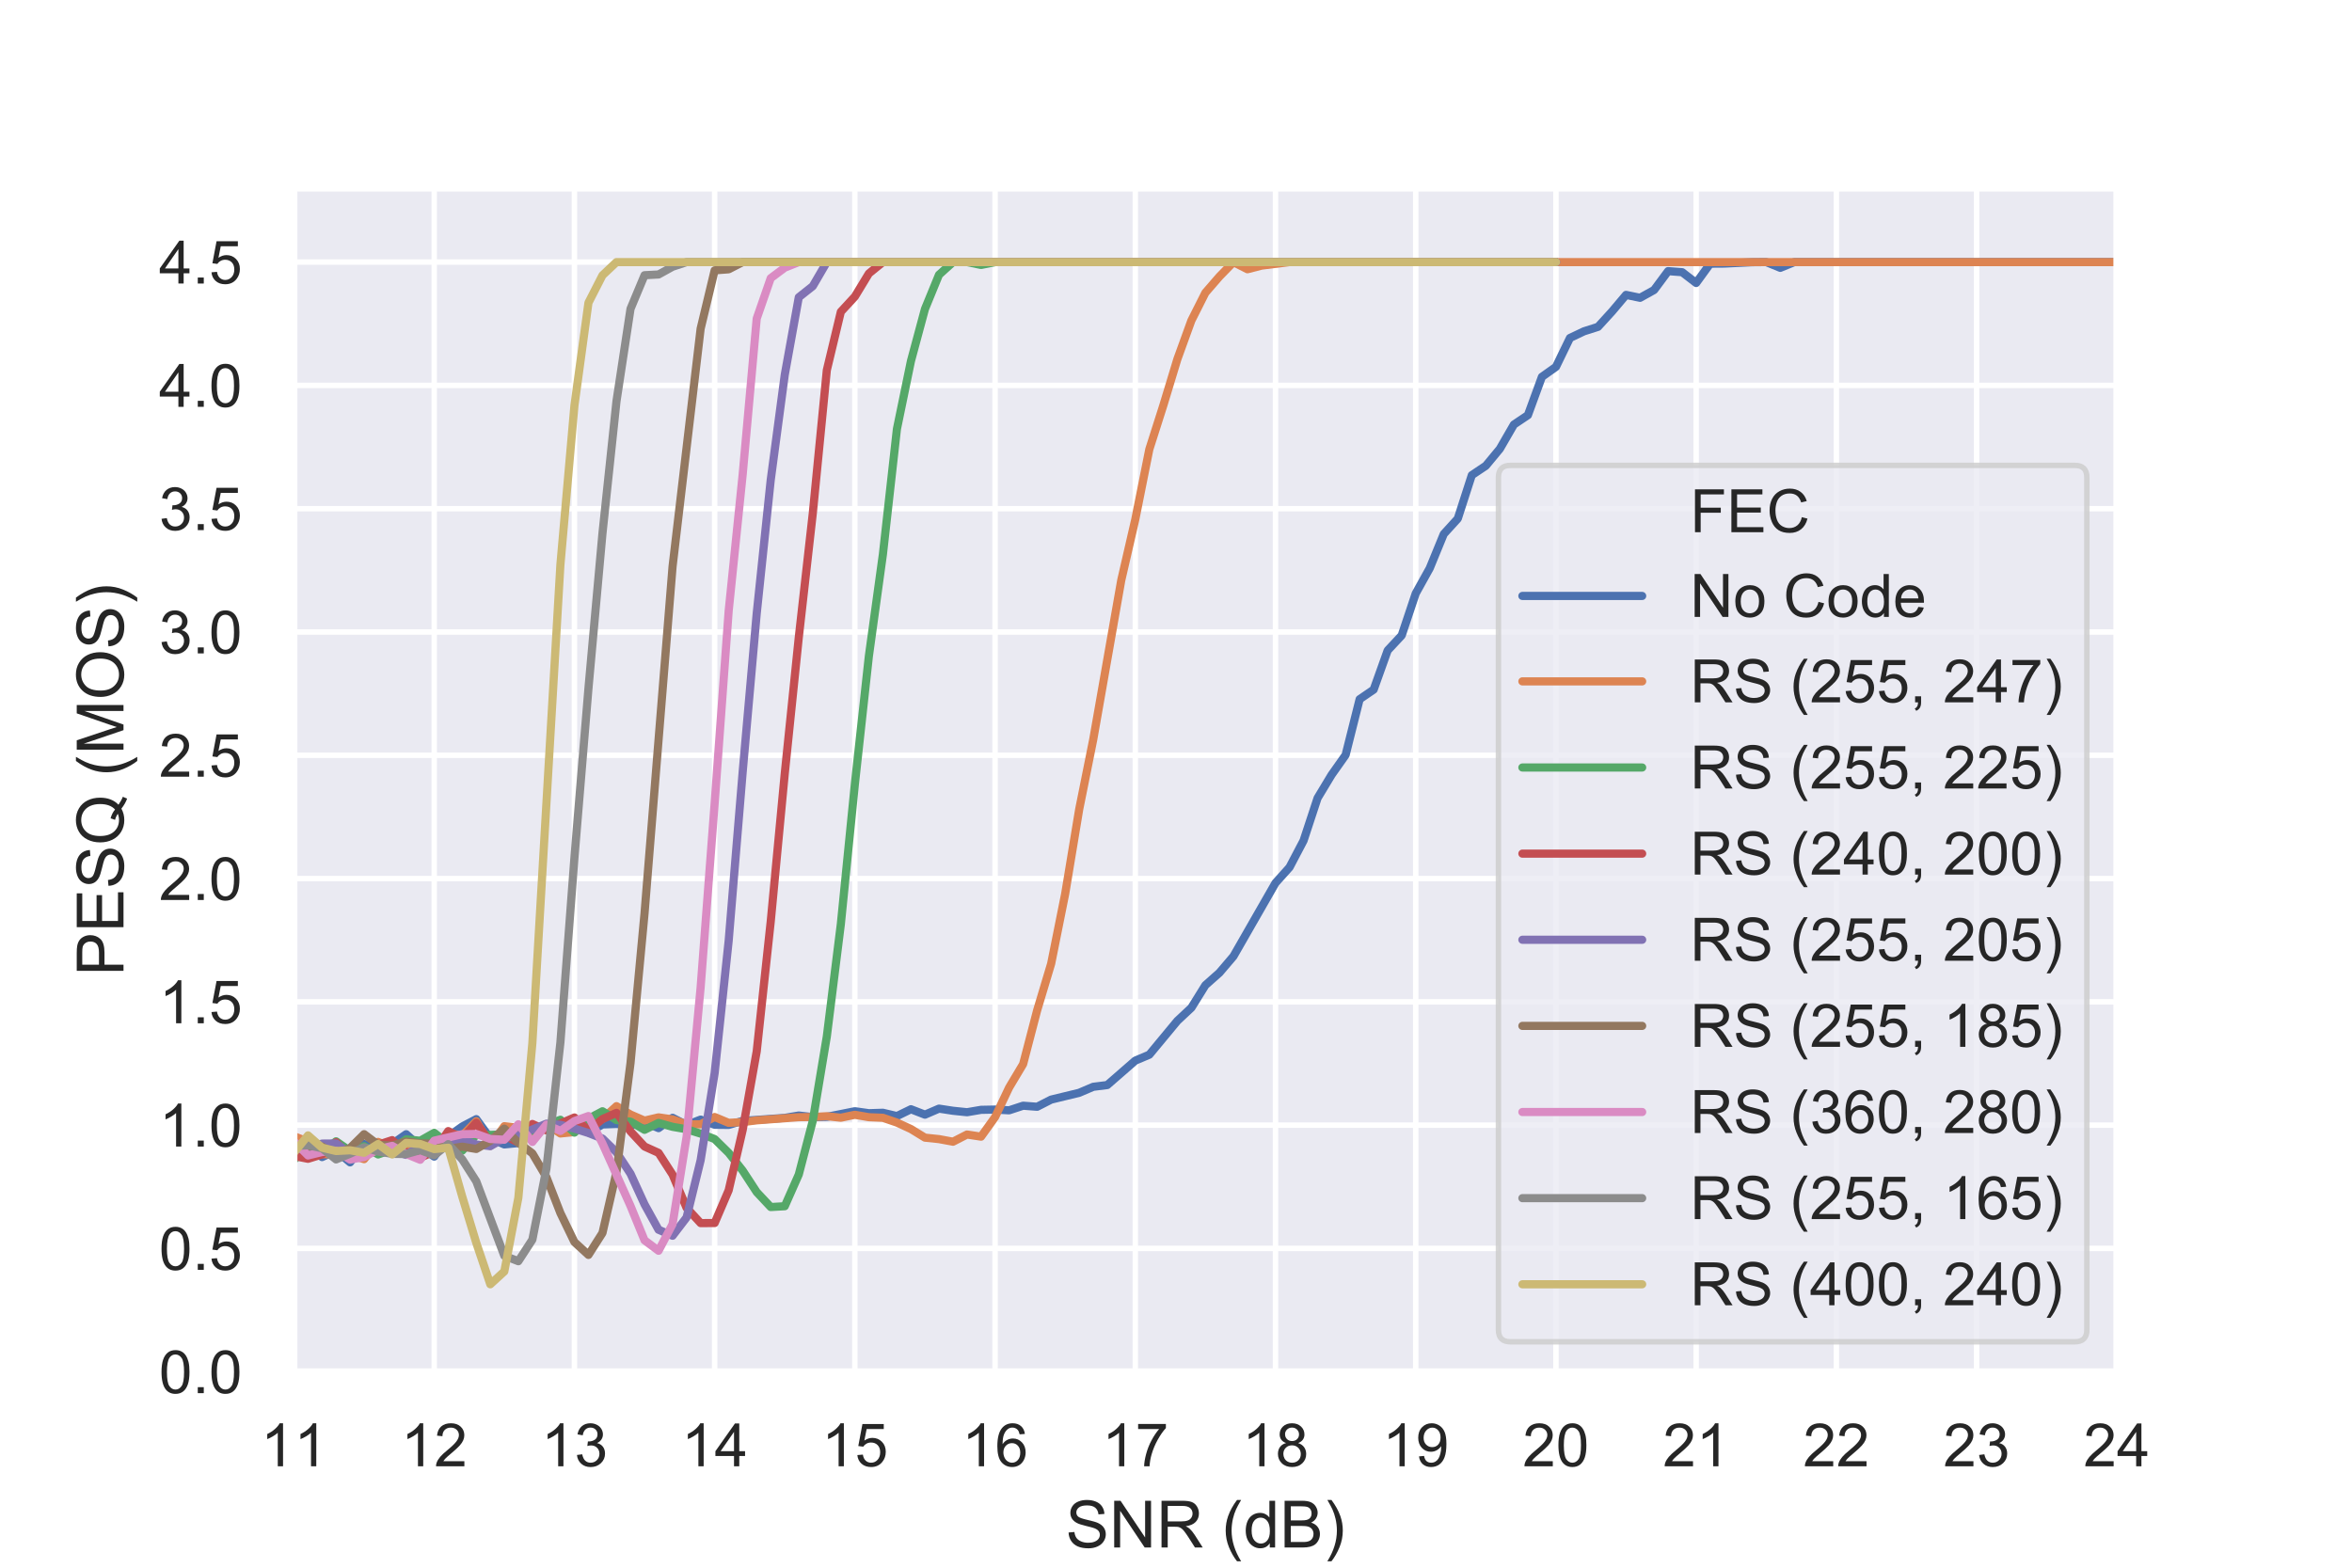 <?xml version="1.0" encoding="utf-8" standalone="no"?>
<!DOCTYPE svg PUBLIC "-//W3C//DTD SVG 1.1//EN"
  "http://www.w3.org/Graphics/SVG/1.1/DTD/svg11.dtd">
<!-- Created with matplotlib (https://matplotlib.org/) -->
<svg height="288pt" version="1.1" viewBox="0 0 432 288" width="432pt" xmlns="http://www.w3.org/2000/svg" xmlns:xlink="http://www.w3.org/1999/xlink">
 <defs>
  <style type="text/css">
*{stroke-linecap:butt;stroke-linejoin:round;white-space:pre;}
  </style>
 </defs>
 <g id="figure_1">
  <g id="patch_1">
   <path d="M 0 288 
L 432 288 
L 432 0 
L 0 0 
z
" style="fill:#ffffff;"/>
  </g>
  <g id="axes_1">
   <g id="patch_2">
    <path d="M 54 252 
L 388.8 252 
L 388.8 34.56 
L 54 34.56 
z
" style="fill:#eaeaf2;"/>
   </g>
   <g id="matplotlib.axis_1">
    <g id="xtick_1">
     <g id="line2d_1">
      <path clip-path="url(#p5d909a719d)" d="M 54 252 
L 54 34.56 
" style="fill:none;stroke:#ffffff;stroke-linecap:round;"/>
     </g>
     <g id="text_1">
      <!-- 11 -->
      <defs>
       <path d="M 37.25 0 
L 28.469 0 
L 28.469 56 
Q 25.297 52.984 20.141 49.953 
Q 14.984 46.922 10.891 45.406 
L 10.891 53.906 
Q 18.266 57.375 23.781 62.297 
Q 29.297 67.234 31.594 71.875 
L 37.25 71.875 
z
" id="ArialMT-49"/>
      </defs>
      <g style="fill:#262626;" transform="translate(47.889 269.374)scale(0.11 -0.11)">
       <use xlink:href="#ArialMT-49"/>
       <use x="55.506" xlink:href="#ArialMT-49"/>
      </g>
     </g>
    </g>
    <g id="xtick_2">
     <g id="line2d_2">
      <path clip-path="url(#p5d909a719d)" d="M 79.754 252 
L 79.754 34.56 
" style="fill:none;stroke:#ffffff;stroke-linecap:round;"/>
     </g>
     <g id="text_2">
      <!-- 12 -->
      <defs>
       <path d="M 50.344 8.453 
L 50.344 0 
L 3.031 0 
Q 2.938 3.172 4.047 6.109 
Q 5.859 10.938 9.828 15.625 
Q 13.812 20.312 21.344 26.469 
Q 33.016 36.031 37.109 41.625 
Q 41.219 47.219 41.219 52.203 
Q 41.219 57.422 37.469 61 
Q 33.734 64.594 27.734 64.594 
Q 21.391 64.594 17.578 60.781 
Q 13.766 56.984 13.719 50.25 
L 4.688 51.172 
Q 5.609 61.281 11.656 66.578 
Q 17.719 71.875 27.938 71.875 
Q 38.234 71.875 44.234 66.156 
Q 50.25 60.453 50.25 52 
Q 50.25 47.703 48.484 43.547 
Q 46.734 39.406 42.656 34.812 
Q 38.578 30.219 29.109 22.219 
Q 21.188 15.578 18.938 13.203 
Q 16.703 10.844 15.234 8.453 
z
" id="ArialMT-50"/>
      </defs>
      <g style="fill:#262626;" transform="translate(73.637 269.374)scale(0.11 -0.11)">
       <use xlink:href="#ArialMT-49"/>
       <use x="55.615" xlink:href="#ArialMT-50"/>
      </g>
     </g>
    </g>
    <g id="xtick_3">
     <g id="line2d_3">
      <path clip-path="url(#p5d909a719d)" d="M 105.508 252 
L 105.508 34.56 
" style="fill:none;stroke:#ffffff;stroke-linecap:round;"/>
     </g>
     <g id="text_3">
      <!-- 13 -->
      <defs>
       <path d="M 4.203 18.891 
L 12.984 20.062 
Q 14.5 12.594 18.141 9.297 
Q 21.781 6 27 6 
Q 33.203 6 37.469 10.297 
Q 41.75 14.594 41.75 20.953 
Q 41.75 27 37.797 30.922 
Q 33.844 34.859 27.734 34.859 
Q 25.25 34.859 21.531 33.891 
L 22.516 41.609 
Q 23.391 41.5 23.922 41.5 
Q 29.547 41.5 34.031 44.422 
Q 38.531 47.359 38.531 53.469 
Q 38.531 58.297 35.25 61.469 
Q 31.984 64.656 26.812 64.656 
Q 21.688 64.656 18.266 61.422 
Q 14.844 58.203 13.875 51.766 
L 5.078 53.328 
Q 6.688 62.156 12.391 67.016 
Q 18.109 71.875 26.609 71.875 
Q 32.469 71.875 37.391 69.359 
Q 42.328 66.844 44.938 62.5 
Q 47.562 58.156 47.562 53.266 
Q 47.562 48.641 45.062 44.828 
Q 42.578 41.016 37.703 38.766 
Q 44.047 37.312 47.562 32.688 
Q 51.078 28.078 51.078 21.141 
Q 51.078 11.766 44.234 5.25 
Q 37.406 -1.266 26.953 -1.266 
Q 17.531 -1.266 11.297 4.344 
Q 5.078 9.969 4.203 18.891 
z
" id="ArialMT-51"/>
      </defs>
      <g style="fill:#262626;" transform="translate(99.391 269.374)scale(0.11 -0.11)">
       <use xlink:href="#ArialMT-49"/>
       <use x="55.615" xlink:href="#ArialMT-51"/>
      </g>
     </g>
    </g>
    <g id="xtick_4">
     <g id="line2d_4">
      <path clip-path="url(#p5d909a719d)" d="M 131.262 252 
L 131.262 34.56 
" style="fill:none;stroke:#ffffff;stroke-linecap:round;"/>
     </g>
     <g id="text_4">
      <!-- 14 -->
      <defs>
       <path d="M 32.328 0 
L 32.328 17.141 
L 1.266 17.141 
L 1.266 25.203 
L 33.938 71.578 
L 41.109 71.578 
L 41.109 25.203 
L 50.781 25.203 
L 50.781 17.141 
L 41.109 17.141 
L 41.109 0 
z
M 32.328 25.203 
L 32.328 57.469 
L 9.906 25.203 
z
" id="ArialMT-52"/>
      </defs>
      <g style="fill:#262626;" transform="translate(125.145 269.374)scale(0.11 -0.11)">
       <use xlink:href="#ArialMT-49"/>
       <use x="55.615" xlink:href="#ArialMT-52"/>
      </g>
     </g>
    </g>
    <g id="xtick_5">
     <g id="line2d_5">
      <path clip-path="url(#p5d909a719d)" d="M 157.015 252 
L 157.015 34.56 
" style="fill:none;stroke:#ffffff;stroke-linecap:round;"/>
     </g>
     <g id="text_5">
      <!-- 15 -->
      <defs>
       <path d="M 4.156 18.75 
L 13.375 19.531 
Q 14.406 12.797 18.141 9.391 
Q 21.875 6 27.156 6 
Q 33.5 6 37.891 10.781 
Q 42.281 15.578 42.281 23.484 
Q 42.281 31 38.062 35.344 
Q 33.844 39.703 27 39.703 
Q 22.75 39.703 19.328 37.766 
Q 15.922 35.844 13.969 32.766 
L 5.719 33.844 
L 12.641 70.609 
L 48.25 70.609 
L 48.25 62.203 
L 19.672 62.203 
L 15.828 42.969 
Q 22.266 47.469 29.344 47.469 
Q 38.719 47.469 45.156 40.969 
Q 51.609 34.469 51.609 24.266 
Q 51.609 14.547 45.953 7.469 
Q 39.062 -1.219 27.156 -1.219 
Q 17.391 -1.219 11.203 4.25 
Q 5.031 9.719 4.156 18.75 
z
" id="ArialMT-53"/>
      </defs>
      <g style="fill:#262626;" transform="translate(150.898 269.374)scale(0.11 -0.11)">
       <use xlink:href="#ArialMT-49"/>
       <use x="55.615" xlink:href="#ArialMT-53"/>
      </g>
     </g>
    </g>
    <g id="xtick_6">
     <g id="line2d_6">
      <path clip-path="url(#p5d909a719d)" d="M 182.769 252 
L 182.769 34.56 
" style="fill:none;stroke:#ffffff;stroke-linecap:round;"/>
     </g>
     <g id="text_6">
      <!-- 16 -->
      <defs>
       <path d="M 49.75 54.047 
L 41.016 53.375 
Q 39.844 58.547 37.703 60.891 
Q 34.125 64.656 28.906 64.656 
Q 24.703 64.656 21.531 62.312 
Q 17.391 59.281 14.984 53.469 
Q 12.594 47.656 12.5 36.922 
Q 15.672 41.75 20.266 44.094 
Q 24.859 46.438 29.891 46.438 
Q 38.672 46.438 44.844 39.969 
Q 51.031 33.5 51.031 23.25 
Q 51.031 16.5 48.125 10.719 
Q 45.219 4.938 40.141 1.859 
Q 35.062 -1.219 28.609 -1.219 
Q 17.625 -1.219 10.688 6.859 
Q 3.766 14.938 3.766 33.5 
Q 3.766 54.25 11.422 63.672 
Q 18.109 71.875 29.438 71.875 
Q 37.891 71.875 43.281 67.141 
Q 48.688 62.406 49.75 54.047 
z
M 13.875 23.188 
Q 13.875 18.656 15.797 14.5 
Q 17.719 10.359 21.188 8.172 
Q 24.656 6 28.469 6 
Q 34.031 6 38.031 10.484 
Q 42.047 14.984 42.047 22.703 
Q 42.047 30.125 38.078 34.391 
Q 34.125 38.672 28.125 38.672 
Q 22.172 38.672 18.016 34.391 
Q 13.875 30.125 13.875 23.188 
z
" id="ArialMT-54"/>
      </defs>
      <g style="fill:#262626;" transform="translate(176.652 269.374)scale(0.11 -0.11)">
       <use xlink:href="#ArialMT-49"/>
       <use x="55.615" xlink:href="#ArialMT-54"/>
      </g>
     </g>
    </g>
    <g id="xtick_7">
     <g id="line2d_7">
      <path clip-path="url(#p5d909a719d)" d="M 208.523 252 
L 208.523 34.56 
" style="fill:none;stroke:#ffffff;stroke-linecap:round;"/>
     </g>
     <g id="text_7">
      <!-- 17 -->
      <defs>
       <path d="M 4.734 62.203 
L 4.734 70.656 
L 51.078 70.656 
L 51.078 63.812 
Q 44.234 56.547 37.516 44.484 
Q 30.812 32.422 27.156 19.672 
Q 24.516 10.688 23.781 0 
L 14.75 0 
Q 14.891 8.453 18.062 20.406 
Q 21.234 32.375 27.172 43.484 
Q 33.109 54.594 39.797 62.203 
z
" id="ArialMT-55"/>
      </defs>
      <g style="fill:#262626;" transform="translate(202.406 269.374)scale(0.11 -0.11)">
       <use xlink:href="#ArialMT-49"/>
       <use x="55.615" xlink:href="#ArialMT-55"/>
      </g>
     </g>
    </g>
    <g id="xtick_8">
     <g id="line2d_8">
      <path clip-path="url(#p5d909a719d)" d="M 234.277 252 
L 234.277 34.56 
" style="fill:none;stroke:#ffffff;stroke-linecap:round;"/>
     </g>
     <g id="text_8">
      <!-- 18 -->
      <defs>
       <path d="M 17.672 38.812 
Q 12.203 40.828 9.562 44.531 
Q 6.938 48.25 6.938 53.422 
Q 6.938 61.234 12.547 66.547 
Q 18.172 71.875 27.484 71.875 
Q 36.859 71.875 42.578 66.422 
Q 48.297 60.984 48.297 53.172 
Q 48.297 48.188 45.672 44.5 
Q 43.062 40.828 37.75 38.812 
Q 44.344 36.672 47.781 31.875 
Q 51.219 27.094 51.219 20.453 
Q 51.219 11.281 44.719 5.031 
Q 38.234 -1.219 27.641 -1.219 
Q 17.047 -1.219 10.547 5.047 
Q 4.047 11.328 4.047 20.703 
Q 4.047 27.688 7.594 32.391 
Q 11.141 37.109 17.672 38.812 
z
M 15.922 53.719 
Q 15.922 48.641 19.188 45.406 
Q 22.469 42.188 27.688 42.188 
Q 32.766 42.188 36.016 45.375 
Q 39.266 48.578 39.266 53.219 
Q 39.266 58.062 35.906 61.359 
Q 32.562 64.656 27.594 64.656 
Q 22.562 64.656 19.234 61.422 
Q 15.922 58.203 15.922 53.719 
z
M 13.094 20.656 
Q 13.094 16.891 14.875 13.375 
Q 16.656 9.859 20.172 7.922 
Q 23.688 6 27.734 6 
Q 34.031 6 38.125 10.047 
Q 42.234 14.109 42.234 20.359 
Q 42.234 26.703 38.016 30.859 
Q 33.797 35.016 27.438 35.016 
Q 21.234 35.016 17.156 30.906 
Q 13.094 26.812 13.094 20.656 
z
" id="ArialMT-56"/>
      </defs>
      <g style="fill:#262626;" transform="translate(228.16 269.374)scale(0.11 -0.11)">
       <use xlink:href="#ArialMT-49"/>
       <use x="55.615" xlink:href="#ArialMT-56"/>
      </g>
     </g>
    </g>
    <g id="xtick_9">
     <g id="line2d_9">
      <path clip-path="url(#p5d909a719d)" d="M 260.031 252 
L 260.031 34.56 
" style="fill:none;stroke:#ffffff;stroke-linecap:round;"/>
     </g>
     <g id="text_9">
      <!-- 19 -->
      <defs>
       <path d="M 5.469 16.547 
L 13.922 17.328 
Q 14.984 11.375 18.016 8.688 
Q 21.047 6 25.781 6 
Q 29.828 6 32.875 7.859 
Q 35.938 9.719 37.891 12.812 
Q 39.844 15.922 41.156 21.188 
Q 42.484 26.469 42.484 31.938 
Q 42.484 32.516 42.438 33.688 
Q 39.797 29.5 35.234 26.875 
Q 30.672 24.266 25.344 24.266 
Q 16.453 24.266 10.297 30.703 
Q 4.156 37.156 4.156 47.703 
Q 4.156 58.594 10.578 65.234 
Q 17 71.875 26.656 71.875 
Q 33.641 71.875 39.422 68.109 
Q 45.219 64.359 48.219 57.391 
Q 51.219 50.438 51.219 37.25 
Q 51.219 23.531 48.234 15.406 
Q 45.266 7.281 39.375 3.031 
Q 33.5 -1.219 25.594 -1.219 
Q 17.188 -1.219 11.859 3.438 
Q 6.547 8.109 5.469 16.547 
z
M 41.453 48.141 
Q 41.453 55.719 37.422 60.156 
Q 33.406 64.594 27.734 64.594 
Q 21.875 64.594 17.531 59.812 
Q 13.188 55.031 13.188 47.406 
Q 13.188 40.578 17.312 36.297 
Q 21.438 32.031 27.484 32.031 
Q 33.594 32.031 37.516 36.297 
Q 41.453 40.578 41.453 48.141 
z
" id="ArialMT-57"/>
      </defs>
      <g style="fill:#262626;" transform="translate(253.914 269.374)scale(0.11 -0.11)">
       <use xlink:href="#ArialMT-49"/>
       <use x="55.615" xlink:href="#ArialMT-57"/>
      </g>
     </g>
    </g>
    <g id="xtick_10">
     <g id="line2d_10">
      <path clip-path="url(#p5d909a719d)" d="M 285.785 252 
L 285.785 34.56 
" style="fill:none;stroke:#ffffff;stroke-linecap:round;"/>
     </g>
     <g id="text_10">
      <!-- 20 -->
      <defs>
       <path d="M 4.156 35.297 
Q 4.156 48 6.766 55.734 
Q 9.375 63.484 14.516 67.672 
Q 19.672 71.875 27.484 71.875 
Q 33.25 71.875 37.594 69.547 
Q 41.938 67.234 44.766 62.859 
Q 47.609 58.5 49.219 52.219 
Q 50.828 45.953 50.828 35.297 
Q 50.828 22.703 48.234 14.969 
Q 45.656 7.234 40.5 3 
Q 35.359 -1.219 27.484 -1.219 
Q 17.141 -1.219 11.234 6.203 
Q 4.156 15.141 4.156 35.297 
z
M 13.188 35.297 
Q 13.188 17.672 17.312 11.828 
Q 21.438 6 27.484 6 
Q 33.547 6 37.672 11.859 
Q 41.797 17.719 41.797 35.297 
Q 41.797 52.984 37.672 58.781 
Q 33.547 64.594 27.391 64.594 
Q 21.344 64.594 17.719 59.469 
Q 13.188 52.938 13.188 35.297 
z
" id="ArialMT-48"/>
      </defs>
      <g style="fill:#262626;" transform="translate(279.668 269.374)scale(0.11 -0.11)">
       <use xlink:href="#ArialMT-50"/>
       <use x="55.615" xlink:href="#ArialMT-48"/>
      </g>
     </g>
    </g>
    <g id="xtick_11">
     <g id="line2d_11">
      <path clip-path="url(#p5d909a719d)" d="M 311.538 252 
L 311.538 34.56 
" style="fill:none;stroke:#ffffff;stroke-linecap:round;"/>
     </g>
     <g id="text_11">
      <!-- 21 -->
      <g style="fill:#262626;" transform="translate(305.421 269.374)scale(0.11 -0.11)">
       <use xlink:href="#ArialMT-50"/>
       <use x="55.615" xlink:href="#ArialMT-49"/>
      </g>
     </g>
    </g>
    <g id="xtick_12">
     <g id="line2d_12">
      <path clip-path="url(#p5d909a719d)" d="M 337.292 252 
L 337.292 34.56 
" style="fill:none;stroke:#ffffff;stroke-linecap:round;"/>
     </g>
     <g id="text_12">
      <!-- 22 -->
      <g style="fill:#262626;" transform="translate(331.175 269.374)scale(0.11 -0.11)">
       <use xlink:href="#ArialMT-50"/>
       <use x="55.615" xlink:href="#ArialMT-50"/>
      </g>
     </g>
    </g>
    <g id="xtick_13">
     <g id="line2d_13">
      <path clip-path="url(#p5d909a719d)" d="M 363.046 252 
L 363.046 34.56 
" style="fill:none;stroke:#ffffff;stroke-linecap:round;"/>
     </g>
     <g id="text_13">
      <!-- 23 -->
      <g style="fill:#262626;" transform="translate(356.929 269.374)scale(0.11 -0.11)">
       <use xlink:href="#ArialMT-50"/>
       <use x="55.615" xlink:href="#ArialMT-51"/>
      </g>
     </g>
    </g>
    <g id="xtick_14">
     <g id="line2d_14">
      <path clip-path="url(#p5d909a719d)" d="M 388.8 252 
L 388.8 34.56 
" style="fill:none;stroke:#ffffff;stroke-linecap:round;"/>
     </g>
     <g id="text_14">
      <!-- 24 -->
      <g style="fill:#262626;" transform="translate(382.683 269.374)scale(0.11 -0.11)">
       <use xlink:href="#ArialMT-50"/>
       <use x="55.615" xlink:href="#ArialMT-52"/>
      </g>
     </g>
    </g>
    <g id="text_15">
     <!-- SNR (dB) -->
     <defs>
      <path d="M 4.5 23 
L 13.422 23.781 
Q 14.062 18.406 16.375 14.969 
Q 18.703 11.531 23.578 9.406 
Q 28.469 7.281 34.578 7.281 
Q 39.984 7.281 44.141 8.891 
Q 48.297 10.5 50.312 13.297 
Q 52.344 16.109 52.344 19.438 
Q 52.344 22.797 50.391 25.312 
Q 48.438 27.828 43.953 29.547 
Q 41.062 30.672 31.203 33.031 
Q 21.344 35.406 17.391 37.5 
Q 12.25 40.188 9.734 44.156 
Q 7.234 48.141 7.234 53.078 
Q 7.234 58.5 10.297 63.203 
Q 13.375 67.922 19.281 70.359 
Q 25.203 72.797 32.422 72.797 
Q 40.375 72.797 46.453 70.234 
Q 52.547 67.672 55.812 62.688 
Q 59.078 57.719 59.328 51.422 
L 50.25 50.734 
Q 49.516 57.516 45.281 60.984 
Q 41.062 64.453 32.812 64.453 
Q 24.219 64.453 20.281 61.297 
Q 16.359 58.156 16.359 53.719 
Q 16.359 49.859 19.141 47.359 
Q 21.875 44.875 33.422 42.266 
Q 44.969 39.656 49.266 37.703 
Q 55.516 34.812 58.484 30.391 
Q 61.469 25.984 61.469 20.219 
Q 61.469 14.5 58.203 9.438 
Q 54.938 4.391 48.797 1.578 
Q 42.672 -1.219 35.016 -1.219 
Q 25.297 -1.219 18.719 1.609 
Q 12.156 4.438 8.422 10.125 
Q 4.688 15.828 4.5 23 
z
" id="ArialMT-83"/>
      <path d="M 7.625 0 
L 7.625 71.578 
L 17.328 71.578 
L 54.938 15.375 
L 54.938 71.578 
L 64.016 71.578 
L 64.016 0 
L 54.297 0 
L 16.703 56.25 
L 16.703 0 
z
" id="ArialMT-78"/>
      <path d="M 7.859 0 
L 7.859 71.578 
L 39.594 71.578 
Q 49.172 71.578 54.141 69.641 
Q 59.125 67.719 62.109 62.828 
Q 65.094 57.953 65.094 52.047 
Q 65.094 44.438 60.156 39.203 
Q 55.219 33.984 44.922 32.562 
Q 48.688 30.766 50.641 29 
Q 54.781 25.203 58.5 19.484 
L 70.953 0 
L 59.031 0 
L 49.562 14.891 
Q 45.406 21.344 42.719 24.75 
Q 40.047 28.172 37.922 29.531 
Q 35.797 30.906 33.594 31.453 
Q 31.984 31.781 28.328 31.781 
L 17.328 31.781 
L 17.328 0 
z
M 17.328 39.984 
L 37.703 39.984 
Q 44.188 39.984 47.844 41.328 
Q 51.516 42.672 53.422 45.625 
Q 55.328 48.578 55.328 52.047 
Q 55.328 57.125 51.641 60.391 
Q 47.953 63.672 39.984 63.672 
L 17.328 63.672 
z
" id="ArialMT-82"/>
      <path id="ArialMT-32"/>
      <path d="M 23.391 -21.047 
Q 16.109 -11.859 11.078 0.438 
Q 6.062 12.75 6.062 25.922 
Q 6.062 37.547 9.812 48.188 
Q 14.203 60.547 23.391 72.797 
L 29.688 72.797 
Q 23.781 62.641 21.875 58.297 
Q 18.891 51.562 17.188 44.234 
Q 15.094 35.109 15.094 25.875 
Q 15.094 2.391 29.688 -21.047 
z
" id="ArialMT-40"/>
      <path d="M 40.234 0 
L 40.234 6.547 
Q 35.297 -1.172 25.734 -1.172 
Q 19.531 -1.172 14.328 2.25 
Q 9.125 5.672 6.266 11.797 
Q 3.422 17.922 3.422 25.875 
Q 3.422 33.641 6 39.969 
Q 8.594 46.297 13.766 49.656 
Q 18.953 53.031 25.344 53.031 
Q 30.031 53.031 33.688 51.047 
Q 37.359 49.078 39.656 45.906 
L 39.656 71.578 
L 48.391 71.578 
L 48.391 0 
z
M 12.453 25.875 
Q 12.453 15.922 16.641 10.984 
Q 20.844 6.062 26.562 6.062 
Q 32.328 6.062 36.344 10.766 
Q 40.375 15.484 40.375 25.141 
Q 40.375 35.797 36.266 40.766 
Q 32.172 45.75 26.172 45.75 
Q 20.312 45.75 16.375 40.969 
Q 12.453 36.188 12.453 25.875 
z
" id="ArialMT-100"/>
      <path d="M 7.328 0 
L 7.328 71.578 
L 34.188 71.578 
Q 42.391 71.578 47.344 69.406 
Q 52.297 67.234 55.094 62.719 
Q 57.906 58.203 57.906 53.266 
Q 57.906 48.688 55.422 44.625 
Q 52.938 40.578 47.906 38.094 
Q 54.391 36.188 57.875 31.594 
Q 61.375 27 61.375 20.75 
Q 61.375 15.719 59.25 11.391 
Q 57.125 7.078 54 4.734 
Q 50.875 2.391 46.156 1.188 
Q 41.453 0 34.625 0 
z
M 16.797 41.5 
L 32.281 41.5 
Q 38.578 41.5 41.312 42.328 
Q 44.922 43.406 46.75 45.891 
Q 48.578 48.391 48.578 52.156 
Q 48.578 55.719 46.875 58.422 
Q 45.172 61.141 41.984 62.141 
Q 38.812 63.141 31.109 63.141 
L 16.797 63.141 
z
M 16.797 8.453 
L 34.625 8.453 
Q 39.203 8.453 41.062 8.797 
Q 44.344 9.375 46.531 10.734 
Q 48.734 12.109 50.141 14.719 
Q 51.562 17.328 51.562 20.75 
Q 51.562 24.75 49.516 27.703 
Q 47.469 30.672 43.828 31.859 
Q 40.188 33.062 33.344 33.062 
L 16.797 33.062 
z
" id="ArialMT-66"/>
      <path d="M 12.359 -21.047 
L 6.062 -21.047 
Q 20.656 2.391 20.656 25.875 
Q 20.656 35.062 18.562 44.094 
Q 16.891 51.422 13.922 58.156 
Q 12.016 62.547 6.062 72.797 
L 12.359 72.797 
Q 21.531 60.547 25.922 48.188 
Q 29.688 37.547 29.688 25.922 
Q 29.688 12.75 24.625 0.438 
Q 19.578 -11.859 12.359 -21.047 
z
" id="ArialMT-41"/>
     </defs>
     <g style="fill:#262626;" transform="translate(195.73 284.295)scale(0.12 -0.12)">
      <use xlink:href="#ArialMT-83"/>
      <use x="66.699" xlink:href="#ArialMT-78"/>
      <use x="138.916" xlink:href="#ArialMT-82"/>
      <use x="211.133" xlink:href="#ArialMT-32"/>
      <use x="238.916" xlink:href="#ArialMT-40"/>
      <use x="272.217" xlink:href="#ArialMT-100"/>
      <use x="327.832" xlink:href="#ArialMT-66"/>
      <use x="394.531" xlink:href="#ArialMT-41"/>
     </g>
    </g>
   </g>
   <g id="matplotlib.axis_2">
    <g id="ytick_1">
     <g id="line2d_15">
      <path clip-path="url(#p5d909a719d)" d="M 54 252 
L 388.8 252 
" style="fill:none;stroke:#ffffff;stroke-linecap:round;"/>
     </g>
     <g id="text_16">
      <!-- 0.0 -->
      <defs>
       <path d="M 9.078 0 
L 9.078 10.016 
L 19.094 10.016 
L 19.094 0 
z
" id="ArialMT-46"/>
      </defs>
      <g style="fill:#262626;" transform="translate(29.21 255.937)scale(0.11 -0.11)">
       <use xlink:href="#ArialMT-48"/>
       <use x="55.615" xlink:href="#ArialMT-46"/>
       <use x="83.398" xlink:href="#ArialMT-48"/>
      </g>
     </g>
    </g>
    <g id="ytick_2">
     <g id="line2d_16">
      <path clip-path="url(#p5d909a719d)" d="M 54 229.35 
L 388.8 229.35 
" style="fill:none;stroke:#ffffff;stroke-linecap:round;"/>
     </g>
     <g id="text_17">
      <!-- 0.5 -->
      <g style="fill:#262626;" transform="translate(29.21 233.287)scale(0.11 -0.11)">
       <use xlink:href="#ArialMT-48"/>
       <use x="55.615" xlink:href="#ArialMT-46"/>
       <use x="83.398" xlink:href="#ArialMT-53"/>
      </g>
     </g>
    </g>
    <g id="ytick_3">
     <g id="line2d_17">
      <path clip-path="url(#p5d909a719d)" d="M 54 206.7 
L 388.8 206.7 
" style="fill:none;stroke:#ffffff;stroke-linecap:round;"/>
     </g>
     <g id="text_18">
      <!-- 1.0 -->
      <g style="fill:#262626;" transform="translate(29.21 210.637)scale(0.11 -0.11)">
       <use xlink:href="#ArialMT-49"/>
       <use x="55.615" xlink:href="#ArialMT-46"/>
       <use x="83.398" xlink:href="#ArialMT-48"/>
      </g>
     </g>
    </g>
    <g id="ytick_4">
     <g id="line2d_18">
      <path clip-path="url(#p5d909a719d)" d="M 54 184.05 
L 388.8 184.05 
" style="fill:none;stroke:#ffffff;stroke-linecap:round;"/>
     </g>
     <g id="text_19">
      <!-- 1.5 -->
      <g style="fill:#262626;" transform="translate(29.21 187.987)scale(0.11 -0.11)">
       <use xlink:href="#ArialMT-49"/>
       <use x="55.615" xlink:href="#ArialMT-46"/>
       <use x="83.398" xlink:href="#ArialMT-53"/>
      </g>
     </g>
    </g>
    <g id="ytick_5">
     <g id="line2d_19">
      <path clip-path="url(#p5d909a719d)" d="M 54 161.4 
L 388.8 161.4 
" style="fill:none;stroke:#ffffff;stroke-linecap:round;"/>
     </g>
     <g id="text_20">
      <!-- 2.0 -->
      <g style="fill:#262626;" transform="translate(29.21 165.337)scale(0.11 -0.11)">
       <use xlink:href="#ArialMT-50"/>
       <use x="55.615" xlink:href="#ArialMT-46"/>
       <use x="83.398" xlink:href="#ArialMT-48"/>
      </g>
     </g>
    </g>
    <g id="ytick_6">
     <g id="line2d_20">
      <path clip-path="url(#p5d909a719d)" d="M 54 138.75 
L 388.8 138.75 
" style="fill:none;stroke:#ffffff;stroke-linecap:round;"/>
     </g>
     <g id="text_21">
      <!-- 2.5 -->
      <g style="fill:#262626;" transform="translate(29.21 142.687)scale(0.11 -0.11)">
       <use xlink:href="#ArialMT-50"/>
       <use x="55.615" xlink:href="#ArialMT-46"/>
       <use x="83.398" xlink:href="#ArialMT-53"/>
      </g>
     </g>
    </g>
    <g id="ytick_7">
     <g id="line2d_21">
      <path clip-path="url(#p5d909a719d)" d="M 54 116.1 
L 388.8 116.1 
" style="fill:none;stroke:#ffffff;stroke-linecap:round;"/>
     </g>
     <g id="text_22">
      <!-- 3.0 -->
      <g style="fill:#262626;" transform="translate(29.21 120.037)scale(0.11 -0.11)">
       <use xlink:href="#ArialMT-51"/>
       <use x="55.615" xlink:href="#ArialMT-46"/>
       <use x="83.398" xlink:href="#ArialMT-48"/>
      </g>
     </g>
    </g>
    <g id="ytick_8">
     <g id="line2d_22">
      <path clip-path="url(#p5d909a719d)" d="M 54 93.45 
L 388.8 93.45 
" style="fill:none;stroke:#ffffff;stroke-linecap:round;"/>
     </g>
     <g id="text_23">
      <!-- 3.5 -->
      <g style="fill:#262626;" transform="translate(29.21 97.387)scale(0.11 -0.11)">
       <use xlink:href="#ArialMT-51"/>
       <use x="55.615" xlink:href="#ArialMT-46"/>
       <use x="83.398" xlink:href="#ArialMT-53"/>
      </g>
     </g>
    </g>
    <g id="ytick_9">
     <g id="line2d_23">
      <path clip-path="url(#p5d909a719d)" d="M 54 70.8 
L 388.8 70.8 
" style="fill:none;stroke:#ffffff;stroke-linecap:round;"/>
     </g>
     <g id="text_24">
      <!-- 4.0 -->
      <g style="fill:#262626;" transform="translate(29.21 74.737)scale(0.11 -0.11)">
       <use xlink:href="#ArialMT-52"/>
       <use x="55.615" xlink:href="#ArialMT-46"/>
       <use x="83.398" xlink:href="#ArialMT-48"/>
      </g>
     </g>
    </g>
    <g id="ytick_10">
     <g id="line2d_24">
      <path clip-path="url(#p5d909a719d)" d="M 54 48.15 
L 388.8 48.15 
" style="fill:none;stroke:#ffffff;stroke-linecap:round;"/>
     </g>
     <g id="text_25">
      <!-- 4.5 -->
      <g style="fill:#262626;" transform="translate(29.21 52.087)scale(0.11 -0.11)">
       <use xlink:href="#ArialMT-52"/>
       <use x="55.615" xlink:href="#ArialMT-46"/>
       <use x="83.398" xlink:href="#ArialMT-53"/>
      </g>
     </g>
    </g>
    <g id="text_26">
     <!-- PESQ (MOS) -->
     <defs>
      <path d="M 7.719 0 
L 7.719 71.578 
L 34.719 71.578 
Q 41.844 71.578 45.609 70.906 
Q 50.875 70.016 54.438 67.547 
Q 58.016 65.094 60.188 60.641 
Q 62.359 56.203 62.359 50.875 
Q 62.359 41.75 56.547 35.422 
Q 50.734 29.109 35.547 29.109 
L 17.188 29.109 
L 17.188 0 
z
M 17.188 37.547 
L 35.688 37.547 
Q 44.875 37.547 48.734 40.969 
Q 52.594 44.391 52.594 50.594 
Q 52.594 55.078 50.312 58.266 
Q 48.047 61.469 44.344 62.5 
Q 41.938 63.141 35.5 63.141 
L 17.188 63.141 
z
" id="ArialMT-80"/>
      <path d="M 7.906 0 
L 7.906 71.578 
L 59.672 71.578 
L 59.672 63.141 
L 17.391 63.141 
L 17.391 41.219 
L 56.984 41.219 
L 56.984 32.812 
L 17.391 32.812 
L 17.391 8.453 
L 61.328 8.453 
L 61.328 0 
z
" id="ArialMT-69"/>
      <path d="M 61.969 7.672 
Q 68.562 3.125 74.125 1.031 
L 71.344 -5.562 
Q 63.625 -2.781 55.953 3.219 
Q 48 -1.219 38.375 -1.219 
Q 28.656 -1.219 20.75 3.469 
Q 12.844 8.156 8.562 16.641 
Q 4.297 25.141 4.297 35.797 
Q 4.297 46.391 8.594 55.078 
Q 12.891 63.766 20.828 68.312 
Q 28.766 72.859 38.578 72.859 
Q 48.484 72.859 56.438 68.141 
Q 64.406 63.422 68.578 54.953 
Q 72.75 46.484 72.75 35.844 
Q 72.75 27 70.062 19.938 
Q 67.391 12.891 61.969 7.672 
z
M 41.109 19.781 
Q 49.312 17.484 54.641 12.938 
Q 62.984 20.562 62.984 35.844 
Q 62.984 44.531 60.031 51.016 
Q 57.078 57.516 51.391 61.109 
Q 45.703 64.703 38.625 64.703 
Q 28.031 64.703 21.047 57.453 
Q 14.062 50.203 14.062 35.797 
Q 14.062 21.828 20.969 14.359 
Q 27.875 6.891 38.625 6.891 
Q 43.703 6.891 48.188 8.797 
Q 43.75 11.672 38.812 12.891 
z
" id="ArialMT-81"/>
      <path d="M 7.422 0 
L 7.422 71.578 
L 21.688 71.578 
L 38.625 20.906 
Q 40.969 13.812 42.047 10.297 
Q 43.266 14.203 45.844 21.781 
L 62.984 71.578 
L 75.734 71.578 
L 75.734 0 
L 66.609 0 
L 66.609 59.906 
L 45.797 0 
L 37.25 0 
L 16.547 60.938 
L 16.547 0 
z
" id="ArialMT-77"/>
      <path d="M 4.828 34.859 
Q 4.828 52.688 14.391 62.766 
Q 23.969 72.859 39.109 72.859 
Q 49.031 72.859 56.984 68.109 
Q 64.938 63.375 69.109 54.906 
Q 73.297 46.438 73.297 35.688 
Q 73.297 24.812 68.891 16.219 
Q 64.5 7.625 56.438 3.203 
Q 48.391 -1.219 39.062 -1.219 
Q 28.953 -1.219 20.984 3.656 
Q 13.031 8.547 8.922 16.984 
Q 4.828 25.438 4.828 34.859 
z
M 14.594 34.719 
Q 14.594 21.781 21.547 14.328 
Q 28.516 6.891 39.016 6.891 
Q 49.703 6.891 56.609 14.406 
Q 63.531 21.922 63.531 35.75 
Q 63.531 44.484 60.578 51 
Q 57.625 57.516 51.922 61.109 
Q 46.234 64.703 39.156 64.703 
Q 29.109 64.703 21.844 57.781 
Q 14.594 50.875 14.594 34.719 
z
" id="ArialMT-79"/>
     </defs>
     <g style="fill:#262626;" transform="translate(22.684 179.283)rotate(-90)scale(0.12 -0.12)">
      <use xlink:href="#ArialMT-80"/>
      <use x="66.699" xlink:href="#ArialMT-69"/>
      <use x="133.398" xlink:href="#ArialMT-83"/>
      <use x="200.098" xlink:href="#ArialMT-81"/>
      <use x="277.881" xlink:href="#ArialMT-32"/>
      <use x="305.664" xlink:href="#ArialMT-40"/>
      <use x="338.965" xlink:href="#ArialMT-77"/>
      <use x="422.266" xlink:href="#ArialMT-79"/>
      <use x="500.049" xlink:href="#ArialMT-83"/>
      <use x="566.748" xlink:href="#ArialMT-41"/>
     </g>
    </g>
   </g>
   <g id="line2d_25">
    <path clip-path="url(#p5d909a719d)" d="M -1 210.505 
L -0.083 211.266 
L 2.492 212.204 
L 5.068 207.697 
L 7.643 213.456 
L 10.218 211.853 
L 12.794 215.393 
L 15.369 212.665 
L 17.945 211.918 
L 20.52 209.954 
L 23.095 214.425 
L 25.671 213.121 
L 28.246 213.605 
L 30.822 213.808 
L 33.397 210.103 
L 35.972 211.585 
L 38.548 210.748 
L 41.123 211.077 
L 43.698 211.201 
L 46.274 210.298 
L 48.849 211.885 
L 51.425 210.646 
L 54 211.315 
L 56.575 210.538 
L 59.151 212.569 
L 61.726 211.373 
L 64.302 213.537 
L 66.877 210.159 
L 69.452 211.158 
L 72.028 210.165 
L 74.603 208.365 
L 77.178 210.666 
L 79.754 212.479 
L 82.329 208.795 
L 84.905 206.951 
L 87.48 205.599 
L 90.055 209.118 
L 92.631 210.242 
L 95.206 209.993 
L 97.782 207.791 
L 100.357 206.628 
L 102.932 207.987 
L 105.508 206.261 
L 108.083 208.047 
L 110.658 206.578 
L 113.234 206.483 
L 115.809 206.764 
L 118.385 206.175 
L 120.96 207.248 
L 123.535 205.35 
L 126.111 206.677 
L 128.686 205.681 
L 131.262 206.632 
L 133.837 206.659 
L 136.412 205.921 
L 144.138 205.368 
L 146.714 204.933 
L 149.289 205.223 
L 151.865 205.173 
L 157.015 204.145 
L 159.591 204.507 
L 162.166 204.426 
L 164.742 205.033 
L 167.317 203.778 
L 169.892 204.775 
L 172.468 203.665 
L 175.043 204.059 
L 177.618 204.326 
L 180.194 203.887 
L 182.769 203.837 
L 185.345 203.977 
L 187.92 203.13 
L 190.495 203.325 
L 193.071 202.007 
L 198.222 200.757 
L 200.797 199.656 
L 203.372 199.334 
L 208.523 194.845 
L 211.098 193.758 
L 216.249 187.543 
L 218.825 185.133 
L 221.4 180.988 
L 223.975 178.705 
L 226.551 175.683 
L 234.277 162.206 
L 236.852 159.334 
L 239.428 154.433 
L 242.003 146.614 
L 244.578 142.342 
L 247.154 138.696 
L 249.729 128.453 
L 252.305 126.687 
L 254.88 119.488 
L 257.455 116.73 
L 260.031 109.024 
L 262.606 104.385 
L 265.182 98.107 
L 267.757 95.276 
L 270.332 87.294 
L 272.908 85.568 
L 275.483 82.456 
L 278.058 77.998 
L 280.634 76.268 
L 283.209 69.228 
L 285.785 67.398 
L 288.36 62.089 
L 290.935 60.866 
L 293.511 60.046 
L 296.086 57.224 
L 298.662 54.175 
L 301.237 54.709 
L 303.812 53.278 
L 306.388 49.808 
L 308.963 50.003 
L 311.538 51.987 
L 314.114 48.44 
L 316.689 48.422 
L 321.84 48.173 
L 324.415 48.15 
L 326.991 49.205 
L 329.566 48.15 
L 433 48.15 
L 433 48.15 
" style="fill:none;stroke:#4c72b0;stroke-linecap:round;stroke-width:1.5;"/>
   </g>
   <g id="line2d_26">
    <path clip-path="url(#p5d909a719d)" d="M -1 212.997 
L -0.083 215.171 
L 2.492 211.923 
L 5.068 211.318 
L 7.643 209.618 
L 10.218 212.182 
L 12.794 210.92 
L 15.369 212.767 
L 17.945 213.984 
L 20.52 213.237 
L 23.095 215.252 
L 25.671 213.172 
L 28.246 212.744 
L 30.822 213.903 
L 33.397 210.794 
L 35.972 212.946 
L 38.548 213.767 
L 41.123 211.768 
L 43.698 212.205 
L 46.274 210.235 
L 48.849 211.377 
L 51.425 212.842 
L 54 208.737 
L 56.575 209.737 
L 59.151 212.036 
L 64.302 212.165 
L 66.877 212.948 
L 69.452 209.78 
L 72.028 210.863 
L 74.603 211.085 
L 77.178 209.976 
L 79.754 211.137 
L 82.329 208.175 
L 84.905 208.621 
L 87.48 205.984 
L 90.055 210.505 
L 92.631 206.891 
L 95.206 207.189 
L 97.782 207.943 
L 100.357 206.514 
L 102.932 208.233 
L 105.508 207.971 
L 108.083 205.839 
L 110.658 205.558 
L 113.234 203.212 
L 115.809 204.752 
L 118.385 205.871 
L 120.96 205.269 
L 123.535 205.645 
L 126.111 206.569 
L 128.686 206.537 
L 131.262 205.205 
L 133.837 206.279 
L 136.412 206.143 
L 138.988 205.817 
L 146.714 205.237 
L 149.289 205.205 
L 151.865 205.06 
L 154.44 205.336 
L 157.015 204.797 
L 159.591 205.241 
L 162.166 205.35 
L 164.742 206.229 
L 167.317 207.419 
L 169.892 208.998 
L 172.468 209.267 
L 175.043 209.742 
L 177.618 208.422 
L 180.194 208.816 
L 182.769 205.223 
L 185.345 199.801 
L 187.92 195.488 
L 190.495 185.617 
L 193.071 177.033 
L 195.646 164.195 
L 198.222 148.666 
L 200.797 135.864 
L 205.948 106.582 
L 208.523 95.421 
L 211.098 82.546 
L 213.674 74.469 
L 216.249 65.989 
L 218.825 58.886 
L 221.4 53.776 
L 223.975 50.805 
L 226.551 48.159 
L 229.126 49.464 
L 231.702 48.798 
L 236.852 48.15 
L 414.554 48.15 
L 414.554 48.15 
" style="fill:none;stroke:#dd8452;stroke-linecap:round;stroke-width:1.5;"/>
   </g>
   <g id="line2d_27">
    <path clip-path="url(#p5d909a719d)" d="M -1 209.777 
L -0.083 207.425 
L 2.492 211.737 
L 5.068 211.188 
L 7.643 209.187 
L 10.218 211.4 
L 12.794 212.556 
L 15.369 214.322 
L 17.945 213.927 
L 20.52 212.863 
L 23.095 211.633 
L 25.671 212.931 
L 28.246 215.183 
L 30.822 212.012 
L 33.397 212.151 
L 35.972 213.391 
L 38.548 212.838 
L 41.123 212.423 
L 46.274 211.818 
L 48.849 211.282 
L 51.425 211.731 
L 54 213.09 
L 56.575 210.436 
L 59.151 211.694 
L 61.726 209.669 
L 64.302 211.452 
L 66.877 210.561 
L 69.452 212.088 
L 72.028 211.191 
L 74.603 209.312 
L 77.178 209.565 
L 79.754 208.107 
L 82.329 210.159 
L 84.905 211.382 
L 87.48 208.467 
L 90.055 208.498 
L 92.631 208.377 
L 95.206 209.251 
L 97.782 207.622 
L 102.932 205.712 
L 105.508 208.076 
L 108.083 205.513 
L 110.658 204.15 
L 113.234 205.776 
L 115.809 206.057 
L 118.385 207.562 
L 120.96 206.292 
L 123.535 207.01 
L 126.111 207.453 
L 128.686 208.258 
L 131.262 209.256 
L 133.837 211.789 
L 136.412 215.054 
L 138.988 219 
L 141.563 221.744 
L 144.138 221.597 
L 146.714 215.771 
L 149.289 205.889 
L 151.865 190.41 
L 154.44 169.771 
L 157.015 144.059 
L 159.591 120.517 
L 162.166 101.831 
L 164.742 78.805 
L 167.317 66.324 
L 169.892 56.762 
L 172.468 50.478 
L 175.043 48.15 
L 177.618 48.15 
L 180.194 48.675 
L 182.769 48.15 
L 285.785 48.15 
L 285.785 48.15 
" style="fill:none;stroke:#55a868;stroke-linecap:round;stroke-width:1.5;"/>
   </g>
   <g id="line2d_28">
    <path clip-path="url(#p5d909a719d)" d="M -1 211.918 
L 2.492 212.29 
L 5.068 214.382 
L 7.643 210.743 
L 10.218 213.279 
L 12.794 208.695 
L 15.369 213.813 
L 17.945 213.402 
L 20.52 212.069 
L 23.095 214.362 
L 25.671 213.007 
L 28.246 209.843 
L 30.822 211.612 
L 33.397 211.794 
L 35.972 213.221 
L 38.548 211.28 
L 41.123 211.33 
L 43.698 212.363 
L 46.274 211.4 
L 48.849 211.585 
L 51.425 213.818 
L 54 212.377 
L 56.575 212.883 
L 59.151 212.088 
L 61.726 209.831 
L 64.302 212.55 
L 66.877 212.047 
L 69.452 210.297 
L 72.028 209.455 
L 74.603 211.781 
L 77.178 212.673 
L 79.754 211.559 
L 82.329 207.793 
L 84.905 209.141 
L 87.48 206.252 
L 90.055 209.898 
L 92.631 208.623 
L 95.206 209.878 
L 97.782 206.487 
L 100.357 207.659 
L 102.932 206.41 
L 105.508 205.291 
L 108.083 207.682 
L 110.658 205.586 
L 113.234 204.444 
L 115.809 207.857 
L 118.385 210.626 
L 120.96 211.793 
L 123.535 215.796 
L 126.111 221.908 
L 128.686 224.696 
L 131.262 224.685 
L 133.837 218.667 
L 136.412 207.585 
L 138.988 193.151 
L 141.563 169.282 
L 144.138 142.116 
L 146.714 117.11 
L 149.289 94.293 
L 151.865 68.005 
L 154.44 57.278 
L 157.015 54.487 
L 159.591 50.238 
L 162.166 48.15 
L 285.785 48.15 
L 285.785 48.15 
" style="fill:none;stroke:#c44e52;stroke-linecap:round;stroke-width:1.5;"/>
   </g>
   <g id="line2d_29">
    <path clip-path="url(#p5d909a719d)" d="M -1 210.82 
L -0.083 212.982 
L 2.492 209.486 
L 5.068 212.517 
L 7.643 213.725 
L 10.218 210.383 
L 12.794 212.402 
L 15.369 213.153 
L 17.945 212.6 
L 20.52 209.741 
L 23.095 212.507 
L 25.671 210.686 
L 28.246 213.394 
L 30.822 211.604 
L 33.397 209.952 
L 35.972 214.695 
L 38.548 212.24 
L 41.123 211.106 
L 43.698 212.169 
L 46.274 209.547 
L 48.849 212.615 
L 54 211.125 
L 56.575 211.015 
L 59.151 210.088 
L 61.726 210.064 
L 64.302 211.931 
L 66.877 211.689 
L 69.452 210.768 
L 72.028 211.399 
L 74.603 212.164 
L 77.178 210.518 
L 79.754 210.957 
L 82.329 210.671 
L 84.905 209.315 
L 87.48 210.256 
L 90.055 210.559 
L 92.631 209.081 
L 95.206 208.561 
L 100.357 206.433 
L 102.932 206.646 
L 105.508 207.33 
L 108.083 208.144 
L 110.658 209.164 
L 113.234 211.69 
L 115.809 215.62 
L 118.385 221.249 
L 120.96 225.917 
L 123.535 227.02 
L 126.111 223.652 
L 128.686 213.144 
L 131.262 197.133 
L 133.837 172.843 
L 136.412 141.785 
L 138.988 112.703 
L 141.563 88.159 
L 144.138 68.857 
L 146.714 54.61 
L 149.289 52.567 
L 151.865 48.15 
L 285.785 48.15 
L 285.785 48.15 
" style="fill:none;stroke:#8172b3;stroke-linecap:round;stroke-width:1.5;"/>
   </g>
   <g id="line2d_30">
    <path clip-path="url(#p5d909a719d)" d="M -1 211.627 
L -0.083 210.897 
L 2.492 212.18 
L 5.068 211.984 
L 7.643 213.41 
L 10.218 211.159 
L 12.794 212.605 
L 15.369 213.051 
L 17.945 213.21 
L 20.52 212.385 
L 25.671 213.901 
L 28.246 212.01 
L 30.822 214.037 
L 33.397 210.643 
L 35.972 213.288 
L 38.548 211.232 
L 41.123 212.591 
L 43.698 212.935 
L 46.274 211.446 
L 48.849 214.118 
L 51.425 210.511 
L 54 210.991 
L 56.575 210.638 
L 59.151 210.621 
L 61.726 212.108 
L 64.302 210.905 
L 66.877 208.356 
L 69.452 210.29 
L 72.028 210.46 
L 74.603 209.7 
L 77.178 210.06 
L 79.754 210.066 
L 82.329 211.053 
L 84.905 210.653 
L 87.48 211.077 
L 90.055 209.587 
L 92.631 207.348 
L 95.206 209.921 
L 97.782 211.883 
L 100.357 216.242 
L 102.932 222.853 
L 105.508 228.181 
L 108.083 230.538 
L 110.658 226.503 
L 113.234 215.303 
L 115.809 195.293 
L 118.385 167.787 
L 123.535 104.041 
L 128.686 60.386 
L 131.262 49.663 
L 133.837 49.473 
L 136.412 48.15 
L 285.785 48.15 
L 285.785 48.15 
" style="fill:none;stroke:#937860;stroke-linecap:round;stroke-width:1.5;"/>
   </g>
   <g id="line2d_31">
    <path clip-path="url(#p5d909a719d)" d="M -1 208.316 
L -0.083 206.857 
L 2.492 212.186 
L 5.068 211.789 
L 7.643 208.082 
L 10.218 208.037 
L 12.794 212.028 
L 15.369 209.291 
L 17.945 212.145 
L 20.52 212.476 
L 23.095 209.598 
L 25.671 214.596 
L 28.246 213.724 
L 30.822 214.251 
L 33.397 211.276 
L 35.972 211.794 
L 38.548 211.75 
L 41.123 211.349 
L 43.698 212.948 
L 46.274 210.917 
L 48.849 212.917 
L 51.425 209.322 
L 54 209.681 
L 56.575 212.268 
L 59.151 211.639 
L 61.726 211.417 
L 64.302 213.032 
L 66.877 212.556 
L 69.452 211.152 
L 72.028 210.512 
L 74.603 212.004 
L 77.178 213.064 
L 79.754 209.549 
L 84.905 208.366 
L 87.48 208.323 
L 90.055 209.242 
L 92.631 209.379 
L 95.206 206.537 
L 97.782 209.786 
L 100.357 206.609 
L 102.932 207.767 
L 105.508 205.953 
L 108.083 205.028 
L 110.658 210.076 
L 115.809 221.55 
L 118.385 227.854 
L 120.96 229.778 
L 123.535 224.881 
L 126.111 208.822 
L 128.686 181.409 
L 131.262 147.574 
L 133.837 112.245 
L 136.412 87.149 
L 138.988 58.524 
L 141.563 51.099 
L 144.138 49.174 
L 146.714 48.15 
L 285.785 48.15 
L 285.785 48.15 
" style="fill:none;stroke:#da8bc3;stroke-linecap:round;stroke-width:1.5;"/>
   </g>
   <g id="line2d_32">
    <path clip-path="url(#p5d909a719d)" d="M -1 209.738 
L -0.083 209.108 
L 2.492 209.46 
L 5.068 206.876 
L 7.643 213.314 
L 10.218 209.465 
L 12.794 214.531 
L 15.369 211.235 
L 17.945 212.35 
L 20.52 212.179 
L 23.095 212.318 
L 25.671 214.202 
L 28.246 210.12 
L 30.822 211.218 
L 33.397 211.57 
L 35.972 213.641 
L 38.548 211.587 
L 41.123 212.571 
L 43.698 212.904 
L 46.274 209.746 
L 48.849 210.254 
L 51.425 211.833 
L 54 210.548 
L 56.575 210.391 
L 59.151 210.95 
L 61.726 212.999 
L 64.302 211.953 
L 66.877 210.756 
L 69.452 211.547 
L 72.028 211.975 
L 74.603 212.015 
L 77.178 211.293 
L 79.754 212.245 
L 82.329 210.187 
L 84.905 212.995 
L 87.48 217.028 
L 92.631 230.703 
L 95.206 231.697 
L 97.782 227.737 
L 100.357 214.723 
L 102.932 191.506 
L 105.508 157.577 
L 108.083 126.465 
L 110.658 97.971 
L 113.234 73.69 
L 115.809 56.739 
L 118.385 50.56 
L 120.96 50.424 
L 123.535 49.002 
L 126.111 48.15 
L 285.785 48.15 
L 285.785 48.15 
" style="fill:none;stroke:#8c8c8c;stroke-linecap:round;stroke-width:1.5;"/>
   </g>
   <g id="line2d_33">
    <path clip-path="url(#p5d909a719d)" d="M -1 211.305 
L -0.083 209.915 
L 2.492 212.78 
L 5.068 210.176 
L 7.643 210.802 
L 10.218 211.049 
L 12.794 213.785 
L 15.369 214.269 
L 17.945 212.529 
L 20.52 213.539 
L 23.095 214.206 
L 25.671 211.547 
L 28.246 210.904 
L 30.822 213.54 
L 33.397 214.007 
L 35.972 213.243 
L 38.548 213.648 
L 41.123 210.759 
L 43.698 211.016 
L 46.274 210.357 
L 48.849 213.401 
L 51.425 211.579 
L 54 211.742 
L 56.575 208.581 
L 59.151 210.844 
L 61.726 211.453 
L 64.302 211.317 
L 66.877 211.779 
L 69.452 210.163 
L 72.028 212.082 
L 74.603 209.966 
L 77.178 210.166 
L 79.754 211.1 
L 82.329 210.844 
L 84.905 219.839 
L 87.48 228.319 
L 90.055 235.935 
L 92.631 233.574 
L 95.206 220.054 
L 97.782 191.615 
L 102.932 103.742 
L 105.508 74.496 
L 108.083 55.615 
L 110.658 50.578 
L 113.234 48.15 
L 285.785 48.15 
L 285.785 48.15 
" style="fill:none;stroke:#ccb974;stroke-linecap:round;stroke-width:1.5;"/>
   </g>
   <g id="line2d_34"/>
   <g id="line2d_35"/>
   <g id="line2d_36"/>
   <g id="line2d_37"/>
   <g id="line2d_38"/>
   <g id="line2d_39"/>
   <g id="line2d_40"/>
   <g id="line2d_41"/>
   <g id="line2d_42"/>
   <g id="line2d_43"/>
   <g id="patch_3">
    <path d="M 54 252 
L 54 34.56 
" style="fill:none;stroke:#ffffff;stroke-linecap:square;stroke-linejoin:miter;stroke-width:1.25;"/>
   </g>
   <g id="patch_4">
    <path d="M 388.8 252 
L 388.8 34.56 
" style="fill:none;stroke:#ffffff;stroke-linecap:square;stroke-linejoin:miter;stroke-width:1.25;"/>
   </g>
   <g id="patch_5">
    <path d="M 54 252 
L 388.8 252 
" style="fill:none;stroke:#ffffff;stroke-linecap:square;stroke-linejoin:miter;stroke-width:1.25;"/>
   </g>
   <g id="patch_6">
    <path d="M 54 34.56 
L 388.8 34.56 
" style="fill:none;stroke:#ffffff;stroke-linecap:square;stroke-linejoin:miter;stroke-width:1.25;"/>
   </g>
   <g id="legend_1">
    <g id="patch_7">
     <path d="M 277.423 246.5 
L 381.1 246.5 
Q 383.3 246.5 383.3 244.3 
L 383.3 87.698 
Q 383.3 85.498 381.1 85.498 
L 277.423 85.498 
Q 275.223 85.498 275.223 87.698 
L 275.223 244.3 
Q 275.223 246.5 277.423 246.5 
z
" style="fill:#eaeaf2;opacity:0.8;stroke:#cccccc;stroke-linejoin:miter;"/>
    </g>
    <g id="line2d_44">
     <path d="M 279.623 93.921 
L 301.623 93.921 
" style="fill:none;"/>
    </g>
    <g id="line2d_45"/>
    <g id="text_27">
     <!-- FEC -->
     <defs>
      <path d="M 8.203 0 
L 8.203 71.578 
L 56.5 71.578 
L 56.5 63.141 
L 17.672 63.141 
L 17.672 40.969 
L 51.266 40.969 
L 51.266 32.516 
L 17.672 32.516 
L 17.672 0 
z
" id="ArialMT-70"/>
      <path d="M 58.797 25.094 
L 68.266 22.703 
Q 65.281 11.031 57.547 4.906 
Q 49.812 -1.219 38.625 -1.219 
Q 27.047 -1.219 19.797 3.484 
Q 12.547 8.203 8.766 17.141 
Q 4.984 26.078 4.984 36.328 
Q 4.984 47.516 9.25 55.828 
Q 13.531 64.156 21.406 68.469 
Q 29.297 72.797 38.766 72.797 
Q 49.516 72.797 56.828 67.328 
Q 64.156 61.859 67.047 51.953 
L 57.719 49.75 
Q 55.219 57.562 50.484 61.125 
Q 45.75 64.703 38.578 64.703 
Q 30.328 64.703 24.781 60.734 
Q 19.234 56.781 16.984 50.109 
Q 14.75 43.453 14.75 36.375 
Q 14.75 27.25 17.406 20.438 
Q 20.062 13.625 25.672 10.25 
Q 31.297 6.891 37.844 6.891 
Q 45.797 6.891 51.312 11.469 
Q 56.844 16.062 58.797 25.094 
z
" id="ArialMT-67"/>
     </defs>
     <g style="fill:#262626;" transform="translate(310.423 97.771)scale(0.11 -0.11)">
      <use xlink:href="#ArialMT-70"/>
      <use x="61.084" xlink:href="#ArialMT-69"/>
      <use x="127.783" xlink:href="#ArialMT-67"/>
     </g>
    </g>
    <g id="line2d_46">
     <path d="M 279.623 109.481 
L 301.623 109.481 
" style="fill:none;stroke:#4c72b0;stroke-linecap:round;stroke-width:1.5;"/>
    </g>
    <g id="line2d_47"/>
    <g id="text_28">
     <!-- No Code -->
     <defs>
      <path d="M 3.328 25.922 
Q 3.328 40.328 11.328 47.266 
Q 18.016 53.031 27.641 53.031 
Q 38.328 53.031 45.109 46.016 
Q 51.906 39.016 51.906 26.656 
Q 51.906 16.656 48.906 10.906 
Q 45.906 5.172 40.156 2 
Q 34.422 -1.172 27.641 -1.172 
Q 16.75 -1.172 10.031 5.812 
Q 3.328 12.797 3.328 25.922 
z
M 12.359 25.922 
Q 12.359 15.969 16.703 11.016 
Q 21.047 6.062 27.641 6.062 
Q 34.188 6.062 38.531 11.031 
Q 42.875 16.016 42.875 26.219 
Q 42.875 35.844 38.5 40.797 
Q 34.125 45.75 27.641 45.75 
Q 21.047 45.75 16.703 40.812 
Q 12.359 35.891 12.359 25.922 
z
" id="ArialMT-111"/>
      <path d="M 42.094 16.703 
L 51.172 15.578 
Q 49.031 7.625 43.219 3.219 
Q 37.406 -1.172 28.375 -1.172 
Q 17 -1.172 10.328 5.828 
Q 3.656 12.844 3.656 25.484 
Q 3.656 38.578 10.391 45.797 
Q 17.141 53.031 27.875 53.031 
Q 38.281 53.031 44.875 45.953 
Q 51.469 38.875 51.469 26.031 
Q 51.469 25.25 51.422 23.688 
L 12.75 23.688 
Q 13.234 15.141 17.578 10.594 
Q 21.922 6.062 28.422 6.062 
Q 33.25 6.062 36.672 8.594 
Q 40.094 11.141 42.094 16.703 
z
M 13.234 30.906 
L 42.188 30.906 
Q 41.609 37.453 38.875 40.719 
Q 34.672 45.797 27.984 45.797 
Q 21.922 45.797 17.797 41.75 
Q 13.672 37.703 13.234 30.906 
z
" id="ArialMT-101"/>
     </defs>
     <g style="fill:#262626;" transform="translate(310.423 113.331)scale(0.11 -0.11)">
      <use xlink:href="#ArialMT-78"/>
      <use x="72.217" xlink:href="#ArialMT-111"/>
      <use x="127.832" xlink:href="#ArialMT-32"/>
      <use x="155.615" xlink:href="#ArialMT-67"/>
      <use x="227.832" xlink:href="#ArialMT-111"/>
      <use x="283.447" xlink:href="#ArialMT-100"/>
      <use x="339.062" xlink:href="#ArialMT-101"/>
     </g>
    </g>
    <g id="line2d_48">
     <path d="M 279.623 125.175 
L 301.623 125.175 
" style="fill:none;stroke:#dd8452;stroke-linecap:round;stroke-width:1.5;"/>
    </g>
    <g id="line2d_49"/>
    <g id="text_29">
     <!-- RS (255, 247) -->
     <defs>
      <path d="M 8.891 0 
L 8.891 10.016 
L 18.891 10.016 
L 18.891 0 
Q 18.891 -5.516 16.938 -8.906 
Q 14.984 -12.312 10.75 -14.156 
L 8.297 -10.406 
Q 11.078 -9.188 12.391 -6.812 
Q 13.719 -4.438 13.875 0 
z
" id="ArialMT-44"/>
     </defs>
     <g style="fill:#262626;" transform="translate(310.423 129.025)scale(0.11 -0.11)">
      <use xlink:href="#ArialMT-82"/>
      <use x="72.217" xlink:href="#ArialMT-83"/>
      <use x="138.916" xlink:href="#ArialMT-32"/>
      <use x="166.699" xlink:href="#ArialMT-40"/>
      <use x="200" xlink:href="#ArialMT-50"/>
      <use x="255.615" xlink:href="#ArialMT-53"/>
      <use x="311.23" xlink:href="#ArialMT-53"/>
      <use x="366.846" xlink:href="#ArialMT-44"/>
      <use x="394.629" xlink:href="#ArialMT-32"/>
      <use x="422.412" xlink:href="#ArialMT-50"/>
      <use x="478.027" xlink:href="#ArialMT-52"/>
      <use x="533.643" xlink:href="#ArialMT-55"/>
      <use x="589.258" xlink:href="#ArialMT-41"/>
     </g>
    </g>
    <g id="line2d_50">
     <path d="M 279.623 140.998 
L 301.623 140.998 
" style="fill:none;stroke:#55a868;stroke-linecap:round;stroke-width:1.5;"/>
    </g>
    <g id="line2d_51"/>
    <g id="text_30">
     <!-- RS (255, 225) -->
     <g style="fill:#262626;" transform="translate(310.423 144.848)scale(0.11 -0.11)">
      <use xlink:href="#ArialMT-82"/>
      <use x="72.217" xlink:href="#ArialMT-83"/>
      <use x="138.916" xlink:href="#ArialMT-32"/>
      <use x="166.699" xlink:href="#ArialMT-40"/>
      <use x="200" xlink:href="#ArialMT-50"/>
      <use x="255.615" xlink:href="#ArialMT-53"/>
      <use x="311.23" xlink:href="#ArialMT-53"/>
      <use x="366.846" xlink:href="#ArialMT-44"/>
      <use x="394.629" xlink:href="#ArialMT-32"/>
      <use x="422.412" xlink:href="#ArialMT-50"/>
      <use x="478.027" xlink:href="#ArialMT-50"/>
      <use x="533.643" xlink:href="#ArialMT-53"/>
      <use x="589.258" xlink:href="#ArialMT-41"/>
     </g>
    </g>
    <g id="line2d_52">
     <path d="M 279.623 156.821 
L 301.623 156.821 
" style="fill:none;stroke:#c44e52;stroke-linecap:round;stroke-width:1.5;"/>
    </g>
    <g id="line2d_53"/>
    <g id="text_31">
     <!-- RS (240, 200) -->
     <g style="fill:#262626;" transform="translate(310.423 160.671)scale(0.11 -0.11)">
      <use xlink:href="#ArialMT-82"/>
      <use x="72.217" xlink:href="#ArialMT-83"/>
      <use x="138.916" xlink:href="#ArialMT-32"/>
      <use x="166.699" xlink:href="#ArialMT-40"/>
      <use x="200" xlink:href="#ArialMT-50"/>
      <use x="255.615" xlink:href="#ArialMT-52"/>
      <use x="311.23" xlink:href="#ArialMT-48"/>
      <use x="366.846" xlink:href="#ArialMT-44"/>
      <use x="394.629" xlink:href="#ArialMT-32"/>
      <use x="422.412" xlink:href="#ArialMT-50"/>
      <use x="478.027" xlink:href="#ArialMT-48"/>
      <use x="533.643" xlink:href="#ArialMT-48"/>
      <use x="589.258" xlink:href="#ArialMT-41"/>
     </g>
    </g>
    <g id="line2d_54">
     <path d="M 279.623 172.644 
L 301.623 172.644 
" style="fill:none;stroke:#8172b3;stroke-linecap:round;stroke-width:1.5;"/>
    </g>
    <g id="line2d_55"/>
    <g id="text_32">
     <!-- RS (255, 205) -->
     <g style="fill:#262626;" transform="translate(310.423 176.494)scale(0.11 -0.11)">
      <use xlink:href="#ArialMT-82"/>
      <use x="72.217" xlink:href="#ArialMT-83"/>
      <use x="138.916" xlink:href="#ArialMT-32"/>
      <use x="166.699" xlink:href="#ArialMT-40"/>
      <use x="200" xlink:href="#ArialMT-50"/>
      <use x="255.615" xlink:href="#ArialMT-53"/>
      <use x="311.23" xlink:href="#ArialMT-53"/>
      <use x="366.846" xlink:href="#ArialMT-44"/>
      <use x="394.629" xlink:href="#ArialMT-32"/>
      <use x="422.412" xlink:href="#ArialMT-50"/>
      <use x="478.027" xlink:href="#ArialMT-48"/>
      <use x="533.643" xlink:href="#ArialMT-53"/>
      <use x="589.258" xlink:href="#ArialMT-41"/>
     </g>
    </g>
    <g id="line2d_56">
     <path d="M 279.623 188.466 
L 301.623 188.466 
" style="fill:none;stroke:#937860;stroke-linecap:round;stroke-width:1.5;"/>
    </g>
    <g id="line2d_57"/>
    <g id="text_33">
     <!-- RS (255, 185) -->
     <g style="fill:#262626;" transform="translate(310.423 192.316)scale(0.11 -0.11)">
      <use xlink:href="#ArialMT-82"/>
      <use x="72.217" xlink:href="#ArialMT-83"/>
      <use x="138.916" xlink:href="#ArialMT-32"/>
      <use x="166.699" xlink:href="#ArialMT-40"/>
      <use x="200" xlink:href="#ArialMT-50"/>
      <use x="255.615" xlink:href="#ArialMT-53"/>
      <use x="311.23" xlink:href="#ArialMT-53"/>
      <use x="366.846" xlink:href="#ArialMT-44"/>
      <use x="394.629" xlink:href="#ArialMT-32"/>
      <use x="422.412" xlink:href="#ArialMT-49"/>
      <use x="478.027" xlink:href="#ArialMT-56"/>
      <use x="533.643" xlink:href="#ArialMT-53"/>
      <use x="589.258" xlink:href="#ArialMT-41"/>
     </g>
    </g>
    <g id="line2d_58">
     <path d="M 279.623 204.289 
L 301.623 204.289 
" style="fill:none;stroke:#da8bc3;stroke-linecap:round;stroke-width:1.5;"/>
    </g>
    <g id="line2d_59"/>
    <g id="text_34">
     <!-- RS (360, 280) -->
     <g style="fill:#262626;" transform="translate(310.423 208.139)scale(0.11 -0.11)">
      <use xlink:href="#ArialMT-82"/>
      <use x="72.217" xlink:href="#ArialMT-83"/>
      <use x="138.916" xlink:href="#ArialMT-32"/>
      <use x="166.699" xlink:href="#ArialMT-40"/>
      <use x="200" xlink:href="#ArialMT-51"/>
      <use x="255.615" xlink:href="#ArialMT-54"/>
      <use x="311.23" xlink:href="#ArialMT-48"/>
      <use x="366.846" xlink:href="#ArialMT-44"/>
      <use x="394.629" xlink:href="#ArialMT-32"/>
      <use x="422.412" xlink:href="#ArialMT-50"/>
      <use x="478.027" xlink:href="#ArialMT-56"/>
      <use x="533.643" xlink:href="#ArialMT-48"/>
      <use x="589.258" xlink:href="#ArialMT-41"/>
     </g>
    </g>
    <g id="line2d_60">
     <path d="M 279.623 220.112 
L 301.623 220.112 
" style="fill:none;stroke:#8c8c8c;stroke-linecap:round;stroke-width:1.5;"/>
    </g>
    <g id="line2d_61"/>
    <g id="text_35">
     <!-- RS (255, 165) -->
     <g style="fill:#262626;" transform="translate(310.423 223.962)scale(0.11 -0.11)">
      <use xlink:href="#ArialMT-82"/>
      <use x="72.217" xlink:href="#ArialMT-83"/>
      <use x="138.916" xlink:href="#ArialMT-32"/>
      <use x="166.699" xlink:href="#ArialMT-40"/>
      <use x="200" xlink:href="#ArialMT-50"/>
      <use x="255.615" xlink:href="#ArialMT-53"/>
      <use x="311.23" xlink:href="#ArialMT-53"/>
      <use x="366.846" xlink:href="#ArialMT-44"/>
      <use x="394.629" xlink:href="#ArialMT-32"/>
      <use x="422.412" xlink:href="#ArialMT-49"/>
      <use x="478.027" xlink:href="#ArialMT-54"/>
      <use x="533.643" xlink:href="#ArialMT-53"/>
      <use x="589.258" xlink:href="#ArialMT-41"/>
     </g>
    </g>
    <g id="line2d_62">
     <path d="M 279.623 235.935 
L 301.623 235.935 
" style="fill:none;stroke:#ccb974;stroke-linecap:round;stroke-width:1.5;"/>
    </g>
    <g id="line2d_63"/>
    <g id="text_36">
     <!-- RS (400, 240) -->
     <g style="fill:#262626;" transform="translate(310.423 239.785)scale(0.11 -0.11)">
      <use xlink:href="#ArialMT-82"/>
      <use x="72.217" xlink:href="#ArialMT-83"/>
      <use x="138.916" xlink:href="#ArialMT-32"/>
      <use x="166.699" xlink:href="#ArialMT-40"/>
      <use x="200" xlink:href="#ArialMT-52"/>
      <use x="255.615" xlink:href="#ArialMT-48"/>
      <use x="311.23" xlink:href="#ArialMT-48"/>
      <use x="366.846" xlink:href="#ArialMT-44"/>
      <use x="394.629" xlink:href="#ArialMT-32"/>
      <use x="422.412" xlink:href="#ArialMT-50"/>
      <use x="478.027" xlink:href="#ArialMT-52"/>
      <use x="533.643" xlink:href="#ArialMT-48"/>
      <use x="589.258" xlink:href="#ArialMT-41"/>
     </g>
    </g>
   </g>
  </g>
 </g>
 <defs>
  <clipPath id="p5d909a719d">
   <rect height="217.44" width="334.8" x="54" y="34.56"/>
  </clipPath>
 </defs>
</svg>
